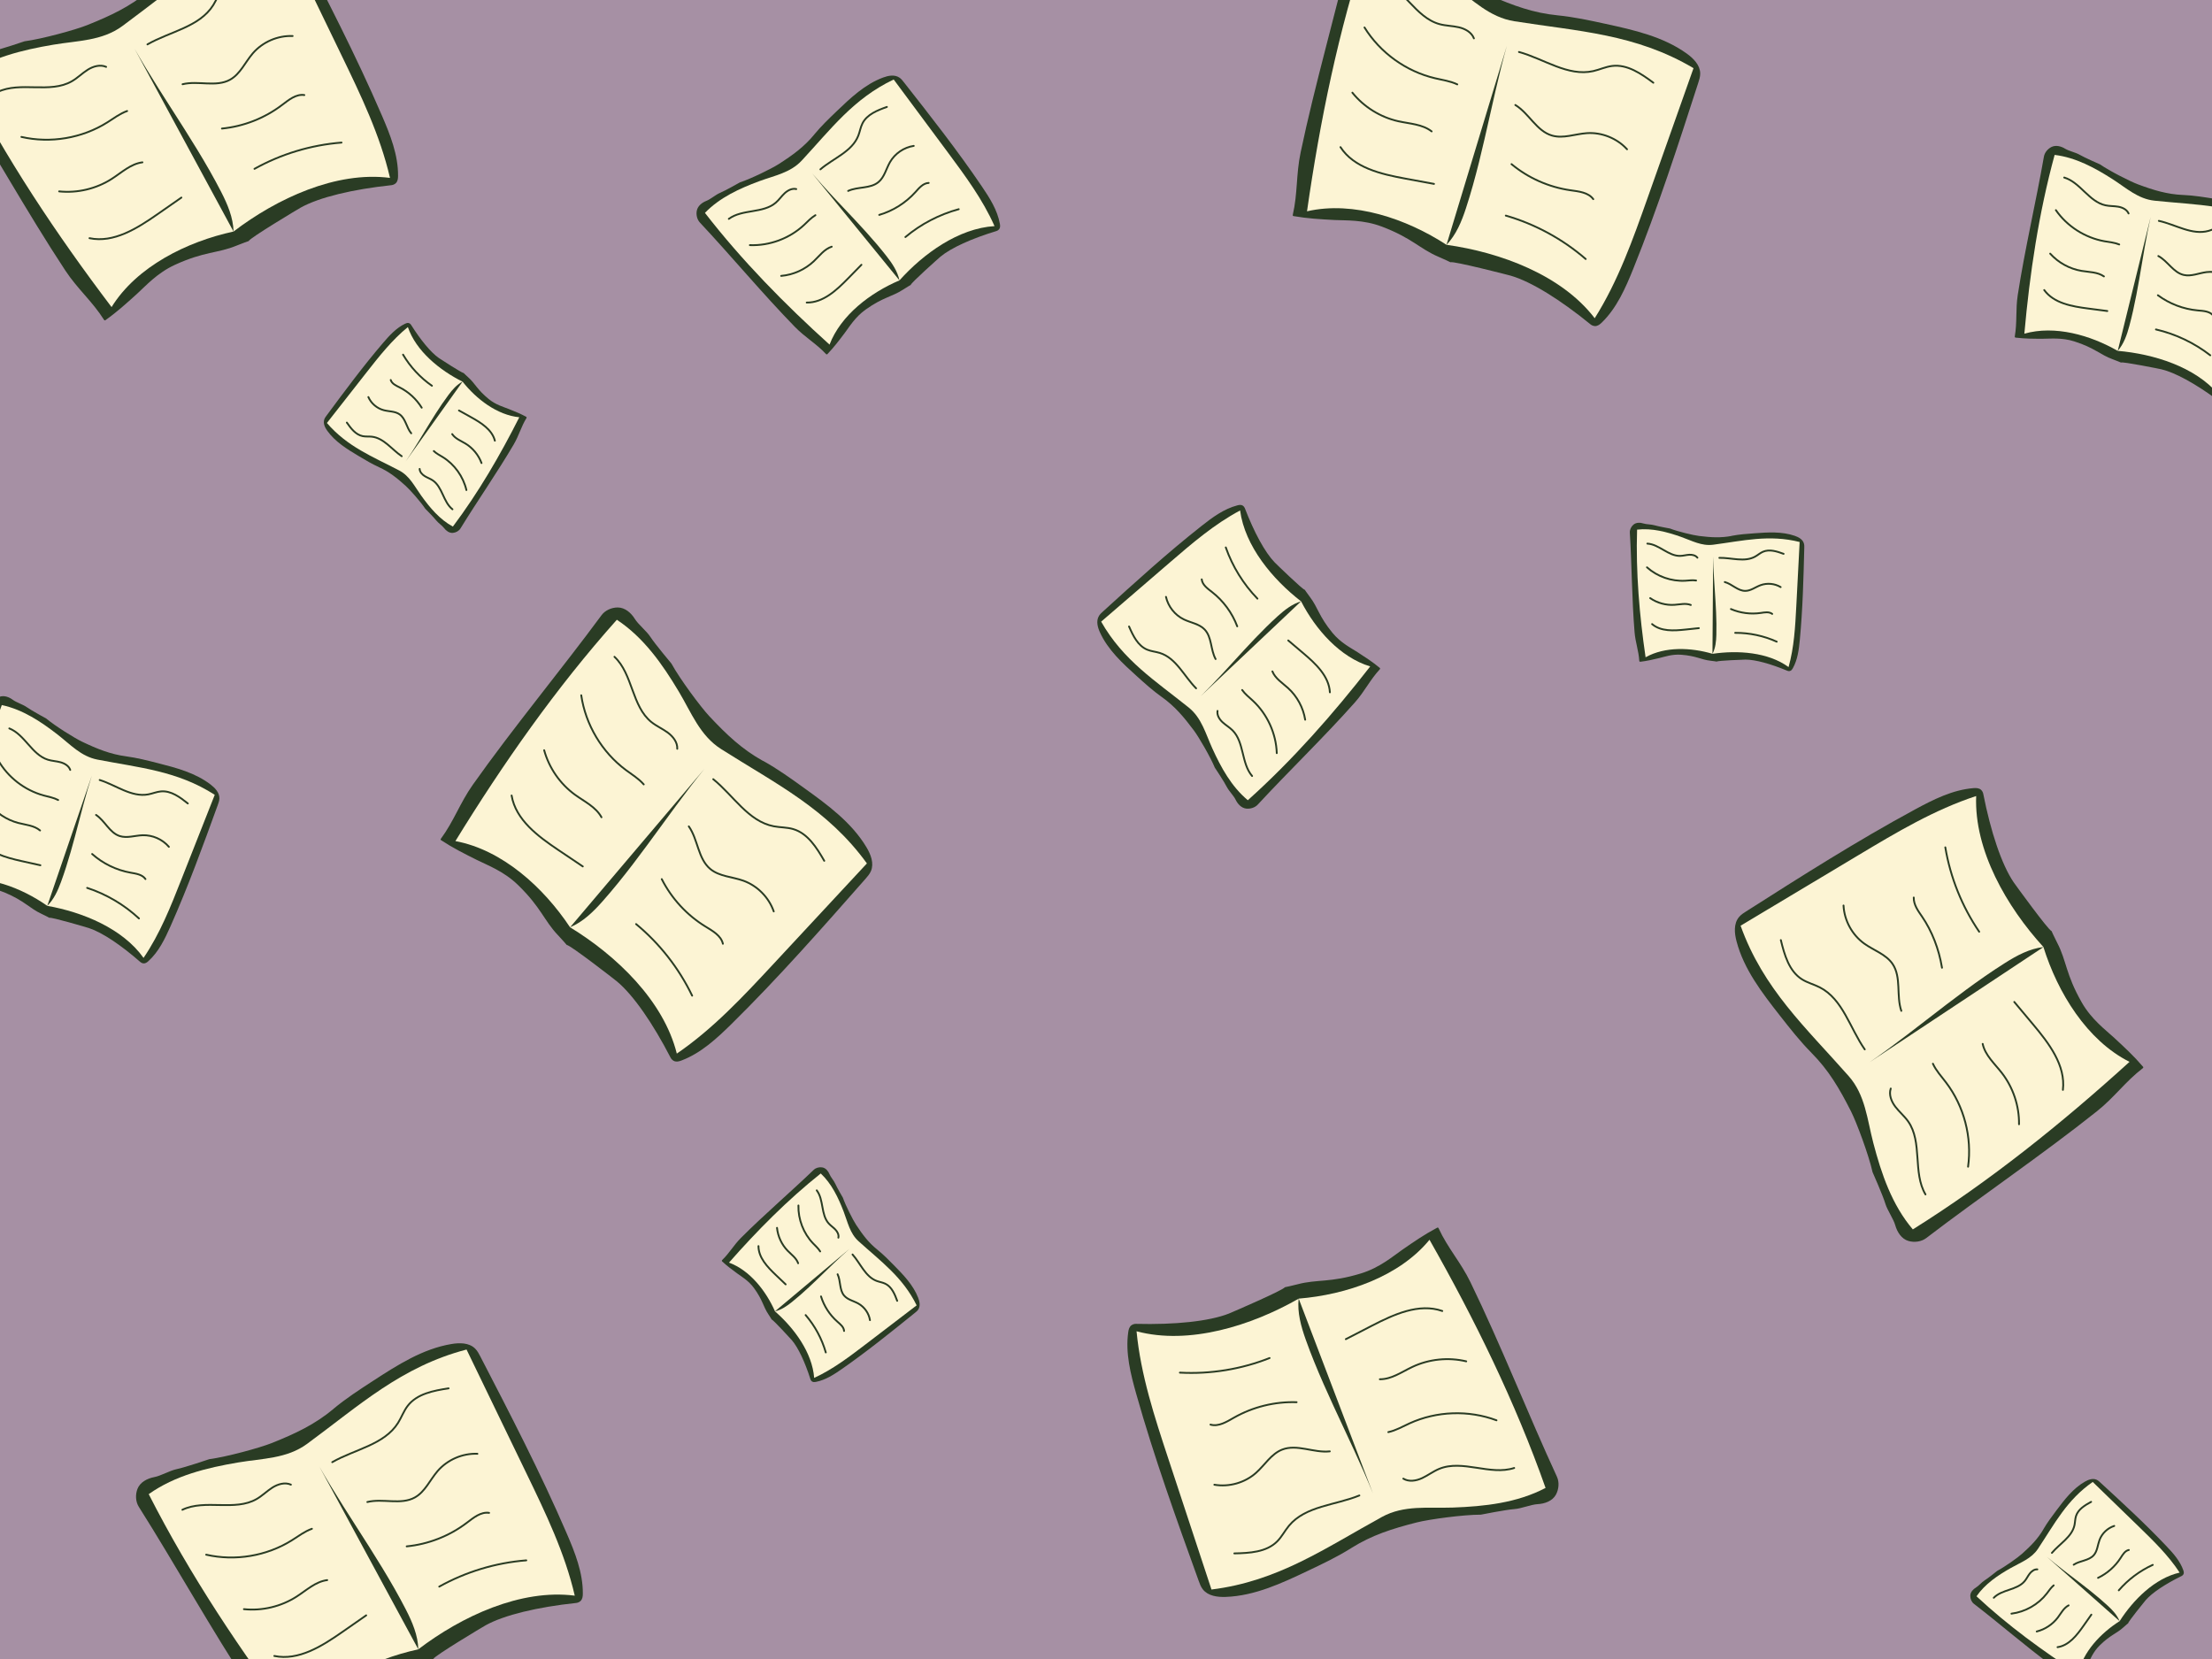<?xml version="1.0" encoding="UTF-8"?>
<svg id="Layer_2" data-name="Layer 2" xmlns="http://www.w3.org/2000/svg" xmlns:xlink="http://www.w3.org/1999/xlink" viewBox="0 0 601.33 451">
  <defs>
    <style>
      .cls-1 {
        fill: #a690a4;
      }

      .cls-2 {
        fill: #fcf4d4;
      }

      .cls-3 {
        clip-path: url(#clippath);
      }

      .cls-4, .cls-5 {
        fill: none;
      }

      .cls-5, .cls-6 {
        stroke: #2a3c24;
        stroke-linecap: round;
        stroke-linejoin: round;
        stroke-width: .5px;
      }

      .cls-6 {
        fill: #2a3c24;
      }
    </style>
    <clipPath id="clippath">
      <rect class="cls-4" width="601.33" height="451"/>
    </clipPath>
  </defs>
  <g id="flyvende_bøger" data-name="flyvende bøger">
    <g class="cls-3">
      <rect class="cls-1" width="601.33" height="451"/>
      <g>
        <path class="cls-6" d="m40.56-2.22c3.39-2.82,7.1-5.23,10.8-7.63,6.59-4.28,13.41-8.65,21.16-9.95,2.18-.37,4.69-.38,6.25,1.18.58.58.96,1.31,1.34,2.04,8.21,15.86,16.43,31.73,23.5,48.13,2.24,5.2,4.4,10.62,4.35,16.28,0,.66-.08,1.41-.59,1.84-.27.23-.62.38-.97.42-10.55,1.12-19.63,3.28-24.74,6.11-.71.39-13.96,8.33-14.18,9.11,0,0-1.64.56-3.31,1.25-5.04,2.08-8.62,1.5-16.69,5.19-4.95,2.26-8.16,5.92-10.4,7.94-2.94,2.65-5.34,4.85-8.57,7.15-3.27-5.16-7.18-8.35-10.55-13.45C7.52,57.56-2.42,39.6-12.27,24.05c-.85-1.34-.92-3.17-.35-4.65.67-1.74,2.56-2.71,4.4-3.06s4.25-1.78,6.08-2.16c2.32-.48,8.87-2.71,8.87-2.71,4.67-.61,13.79-3.1,17.04-4.4,6.47-2.59,11.69-5.05,16.8-9.29Z"/>
        <path class="cls-2" d="m33.25,7.09c7.79,15.29,19.03,29.8,26.87,45.07,1.73,3.38,3.28,6.99,3.37,10.78,11.76-8.97,27.85-16.47,42.53-14.58-2.69-11.62-7.93-22.47-13.12-33.21-5.43-11.23-10.87-22.47-16.3-33.7C58.86-13.92,47.47-3.36,33.25,7.09c-5.53,4.06-12.13,3.94-18.74,5.06-8.52,1.44-17.16,3.54-24.32,8.61C1.39,42.79,15.39,63.77,30.33,83.48c6.84-11.03,20.47-17.78,33.15-20.54"/>
        <path class="cls-5" d="m40.08,12.07c6.11-3.51,14.14-4.71,17.89-10.68.95-1.51,1.54-3.23,2.63-4.64,2.52-3.28,7.03-4.13,11.11-4.75"/>
        <path class="cls-5" d="m49.63,22.9c4.25-1.05,9.1.88,12.92-1.24,2.78-1.55,4.1-4.76,6.18-7.17,2.66-3.08,6.75-4.86,10.82-4.7"/>
        <path class="cls-5" d="m60.33,34.95c5.88-.58,11.6-2.81,16.31-6.39,1.83-1.38,3.83-3.06,6.09-2.72"/>
        <path class="cls-5" d="m69.18,45.9c7.25-4.04,15.38-6.49,23.66-7.14"/>
        <path class="cls-5" d="m-.65,25.01c6.21-2.97,14.24.52,20.2-2.93,1.53-.88,2.79-2.17,4.28-3.11s3.41-1.51,5.02-.79"/>
        <path class="cls-5" d="m5.82,37.22c7.88,1.81,16.47.37,23.32-3.93,1.77-1.11,3.45-2.41,5.42-3.11"/>
        <path class="cls-5" d="m16.08,52.03c4.97.51,10.1-.71,14.31-3.41,2.68-1.72,5.17-4.09,8.33-4.49"/>
        <path class="cls-5" d="m24.33,64.75c6.58,1.37,12.95-2.66,18.46-6.5,2.17-1.51,4.35-3.02,6.52-4.54"/>
      </g>
      <g>
        <path class="cls-6" d="m207.37,207.08c3.86,2.14,7.45,4.72,11.03,7.3,6.37,4.58,12.93,9.36,16.95,16.1,1.13,1.89,2.05,4.23,1.17,6.26-.33.75-.88,1.37-1.41,1.99-11.8,13.4-23.6,26.82-36.32,39.36-4.03,3.97-8.3,7.95-13.59,9.96-.62.24-1.34.44-1.93.12-.31-.17-.58-.44-.74-.75-4.87-9.43-10.18-17.1-14.67-20.83-.62-.52-12.82-9.99-13.63-9.9,0,0-1.11-1.32-2.36-2.63-3.77-3.94-4.53-7.49-10.89-13.67-3.9-3.79-8.48-5.46-11.17-6.81-3.54-1.77-6.46-3.22-9.77-5.39,3.62-4.92,5.18-9.72,8.7-14.71,10.93-15.47,24.06-31.26,34.98-46.08.94-1.28,2.62-2.01,4.21-2.01,1.87,0,3.46,1.41,4.44,2.99s3.2,3.31,4.22,4.88c1.29,1.99,5.74,7.28,5.74,7.28,2.26,4.13,7.89,11.73,10.28,14.29,4.76,5.09,8.95,9.06,14.75,12.28Z"/>
        <path class="cls-2" d="m196.05,203.64c-11.42,12.81-20.86,28.55-32.25,41.39-2.52,2.84-5.32,5.59-8.83,7.05,12.63,7.71,25.45,19.98,29.02,34.34,9.85-6.73,18.06-15.54,26.19-24.28,8.5-9.14,17-18.28,25.49-27.42-10.75-14.84-24.73-21.62-39.62-31.08-5.8-3.68-8.07-9.87-11.51-15.62-4.43-7.42-9.53-14.71-16.85-19.54-16.47,18.44-30.94,39.1-43.89,60.17,12.76,2.37,24,12.62,31.17,23.44"/>
        <path class="cls-5" d="m193.89,211.82c5.49,4.42,9.52,11.47,16.44,12.8,1.75.34,3.57.26,5.28.76,3.97,1.16,6.4,5.05,8.46,8.63"/>
        <path class="cls-5" d="m187.25,224.65c2.52,3.58,2.48,8.8,5.85,11.59,2.45,2.03,5.93,2.1,8.93,3.16,3.83,1.36,6.98,4.53,8.31,8.37"/>
        <path class="cls-5" d="m179.9,238.99c2.67,5.27,6.83,9.79,11.87,12.88,1.95,1.2,4.24,2.46,4.75,4.69"/>
        <path class="cls-5" d="m172.92,251.21c6.4,5.29,11.63,11.98,15.24,19.46"/>
        <path class="cls-5" d="m167.04,178.55c5.02,4.71,4.68,13.46,10.06,17.76,1.38,1.1,3.03,1.81,4.45,2.86s2.65,2.62,2.56,4.39"/>
        <path class="cls-5" d="m158.01,189.01c1.17,8,5.63,15.48,12.12,20.31,1.67,1.25,3.5,2.34,4.87,3.92"/>
        <path class="cls-5" d="m147.93,203.95c1.33,4.82,4.33,9.15,8.37,12.09,2.58,1.87,5.69,3.33,7.21,6.13"/>
        <path class="cls-5" d="m139.08,216.26c1.12,6.63,7.18,11.1,12.76,14.85,2.2,1.48,4.4,2.95,6.59,4.43"/>
      </g>
      <g>
        <path class="cls-6" d="m90.79,383.2c3.39-2.82,7.1-5.23,10.8-7.63,6.59-4.28,13.41-8.65,21.16-9.95,2.18-.37,4.69-.38,6.25,1.18.58.58.96,1.31,1.34,2.04,8.21,15.86,16.43,31.73,23.5,48.13,2.24,5.2,4.4,10.62,4.35,16.28,0,.66-.08,1.41-.59,1.84-.27.23-.62.38-.97.42-10.55,1.12-19.63,3.28-24.74,6.11-.71.39-13.96,8.33-14.18,9.11,0,0-1.64.56-3.31,1.25-5.04,2.08-8.62,1.5-16.69,5.19-4.95,2.26-8.16,5.92-10.4,7.94-2.94,2.65-5.34,4.85-8.57,7.15-3.27-5.16-7.18-8.35-10.55-13.45-10.45-15.8-20.4-33.76-30.24-49.31-.85-1.34-.92-3.17-.35-4.65.67-1.74,2.56-2.71,4.4-3.06s4.25-1.78,6.08-2.16c2.32-.48,8.87-2.71,8.87-2.71,4.67-.61,13.79-3.1,17.04-4.4,6.47-2.59,11.69-5.05,16.8-9.29Z"/>
        <path class="cls-2" d="m83.48,392.51c7.79,15.29,19.03,29.8,26.87,45.07,1.73,3.38,3.28,6.99,3.37,10.78,11.76-8.97,27.85-16.47,42.53-14.58-2.69-11.62-7.93-22.47-13.12-33.21-5.43-11.23-10.87-22.47-16.3-33.7-17.73,4.63-29.12,15.2-43.34,25.64-5.53,4.06-12.13,3.94-18.74,5.06-8.52,1.44-17.16,3.54-24.32,8.61,11.21,22.04,25.21,43.02,40.14,62.73,6.84-11.03,20.47-17.78,33.15-20.54"/>
        <path class="cls-5" d="m90.32,397.49c6.11-3.51,14.14-4.71,17.89-10.68.95-1.51,1.54-3.23,2.63-4.64,2.52-3.28,7.03-4.13,11.11-4.75"/>
        <path class="cls-5" d="m99.86,408.32c4.25-1.05,9.1.88,12.92-1.24,2.78-1.55,4.1-4.76,6.18-7.17,2.66-3.08,6.75-4.86,10.82-4.7"/>
        <path class="cls-5" d="m110.56,420.38c5.88-.58,11.6-2.81,16.31-6.39,1.83-1.38,3.83-3.06,6.09-2.72"/>
        <path class="cls-5" d="m119.41,431.32c7.25-4.04,15.38-6.49,23.66-7.14"/>
        <path class="cls-5" d="m49.58,410.43c6.21-2.97,14.24.52,20.2-2.93,1.53-.88,2.79-2.17,4.28-3.11s3.41-1.51,5.02-.79"/>
        <path class="cls-5" d="m56.05,422.64c7.88,1.81,16.47.37,23.32-3.93,1.77-1.11,3.45-2.41,5.42-3.11"/>
        <path class="cls-5" d="m66.31,437.45c4.97.51,10.1-.71,14.31-3.41,2.68-1.72,5.17-4.09,8.33-4.49"/>
        <path class="cls-5" d="m74.57,450.17c6.58,1.37,12.95-2.66,18.46-6.5,2.17-1.51,4.35-3.02,6.52-4.54"/>
      </g>
      <g>
        <path class="cls-6" d="m423.41,4.42c4.39.43,8.71,1.37,13.02,2.31,7.67,1.67,15.59,3.45,21.96,8.03,1.79,1.29,3.57,3.07,3.56,5.27,0,.82-.26,1.61-.51,2.39-5.49,16.99-10.99,34-17.67,50.56-2.12,5.25-4.45,10.6-8.51,14.54-.48.46-1.06.93-1.72.87-.35-.03-.71-.17-.98-.39-8.22-6.71-16.14-11.64-21.74-13.28-.78-.23-15.74-4.06-16.45-3.67,0,0-1.55-.77-3.21-1.47-5.02-2.12-7.13-5.07-15.43-8.22-5.09-1.93-9.95-1.64-12.95-1.8-3.95-.22-7.2-.39-11.1-1.06,1.37-5.95.88-10.98,2.13-16.96,3.88-18.55,9.64-38.25,13.77-56.19.36-1.55,1.61-2.89,3.06-3.52,1.71-.75,3.73-.09,5.27.97s4.26,1.77,5.81,2.8c1.97,1.31,8.16,4.4,8.16,4.4,3.72,2.89,11.9,7.62,15.12,9.02,6.39,2.77,11.81,4.75,18.42,5.4Z"/>
        <path class="cls-2" d="m411.66,5.77c-5.38,16.3-7.79,34.49-13.13,50.8-1.18,3.61-2.66,7.24-5.29,9.98,14.65,2.05,31.3,8.21,40.28,19.96,6.36-10.09,10.39-21.44,14.37-32.69,4.16-11.76,8.32-23.53,12.49-35.29-15.77-9.34-31.29-10-48.72-12.76-6.78-1.07-11.33-5.84-16.78-9.76-7.01-5.04-14.59-9.7-23.23-11.23-7.78,23.47-12.84,48.18-16.34,72.66,12.65-2.9,27.04,2.03,37.92,9.11"/>
        <path class="cls-5" d="m412.93,14.13c6.8,1.87,13.3,6.74,20.18,5.2,1.74-.39,3.38-1.18,5.15-1.4,4.1-.51,7.88,2.09,11.2,4.56"/>
        <path class="cls-5" d="m411.94,28.54c3.73,2.28,5.77,7.09,9.97,8.31,3.06.89,6.27-.43,9.45-.65,4.06-.28,8.21,1.38,10.95,4.38"/>
        <path class="cls-5" d="m410.9,44.62c4.55,3.78,10.16,6.26,16.01,7.1,2.27.32,4.87.57,6.22,2.42"/>
        <path class="cls-5" d="m409.35,58.61c7.97,2.31,15.44,6.36,21.72,11.8"/>
        <path class="cls-5" d="m375.07-5.72c6.48,2.32,9.65,10.49,16.3,12.29,1.7.46,3.5.45,5.22.85s3.47,1.36,4.09,3.01"/>
        <path class="cls-5" d="m370.94,7.47c4.26,6.88,11.32,11.96,19.2,13.81,2.03.48,4.14.76,6.02,1.66"/>
        <path class="cls-5" d="m367.64,25.19c3.13,3.89,7.62,6.68,12.49,7.77,3.11.69,6.55.79,9.06,2.76"/>
        <path class="cls-5" d="m364.41,40c3.66,5.64,11,7.33,17.61,8.55,2.6.48,5.21.96,7.81,1.44"/>
      </g>
      <g>
        <path class="cls-6" d="m221.56,36.7c1.86-2.25,3.97-4.28,6.08-6.3,3.75-3.6,7.65-7.29,12.52-9.09,1.37-.51,3-.83,4.21,0,.45.3.79.74,1.12,1.16,7.3,9.29,14.61,18.59,21.24,28.38,2.1,3.1,4.18,6.36,4.84,10.05.08.43.12.93-.16,1.27-.15.18-.35.33-.58.39-6.72,2.04-12.35,4.56-15.33,7.03-.41.34-8.04,7.14-8.09,7.68,0,0-1,.57-1.99,1.22-3.02,1.98-5.42,2.04-10.21,5.44-2.94,2.08-4.57,4.86-5.78,6.45-1.58,2.09-2.87,3.81-4.68,5.71-2.77-2.95-5.7-4.54-8.52-7.44-8.75-8.98-17.44-19.43-25.77-28.31-.72-.77-.99-1.95-.8-2.98.22-1.22,1.33-2.08,2.48-2.53s2.54-1.68,3.68-2.16c1.45-.6,5.43-2.86,5.43-2.86,2.96-.97,8.58-3.72,10.54-4.97,3.88-2.48,6.97-4.73,9.77-8.12Z"/>
        <path class="cls-2" d="m217.95,43.65c6.96,8.97,16.07,17.02,23.05,25.98,1.55,1.98,3,4.14,3.52,6.59,6.54-7.29,16.07-14.16,25.84-14.75-3.19-7.22-7.94-13.63-12.64-19.97-4.92-6.63-9.85-13.26-14.77-19.89-10.96,5.21-17.05,13.49-25,22.04-3.09,3.33-7.4,4.07-11.56,5.61-5.36,1.99-10.72,4.43-14.75,8.61,10.02,12.94,21.72,24.85,33.87,35.81,3.08-8.02,11.1-14.1,19.01-17.46"/>
        <path class="cls-5" d="m223.02,46.04c3.54-3.04,8.61-4.81,10.31-9.16.43-1.1.6-2.29,1.13-3.34,1.23-2.44,4.06-3.56,6.64-4.47"/>
        <path class="cls-5" d="m230.57,51.9c2.63-1.21,6.03-.55,8.25-2.41,1.62-1.35,2.08-3.61,3.13-5.43,1.34-2.33,3.79-4,6.45-4.4"/>
        <path class="cls-5" d="m239.02,58.42c3.75-1.1,7.19-3.27,9.81-6.17,1.02-1.13,2.11-2.46,3.63-2.52"/>
        <path class="cls-5" d="m246.13,64.44c4.21-3.53,9.2-6.13,14.5-7.57"/>
        <path class="cls-5" d="m198.13,59.5c3.67-2.7,9.32-1.43,12.77-4.41.88-.76,1.54-1.75,2.4-2.55s2.03-1.41,3.16-1.14"/>
        <path class="cls-5" d="m203.85,66.64c5.35.2,10.75-1.8,14.68-5.44,1.01-.94,1.95-1.99,3.14-2.7"/>
        <path class="cls-5" d="m212.36,75c3.29-.28,6.48-1.72,8.88-3.99,1.53-1.45,2.85-3.3,4.86-3.95"/>
        <path class="cls-5" d="m219.3,82.25c4.45.07,8.09-3.34,11.2-6.51,1.23-1.25,2.45-2.5,3.68-3.76"/>
      </g>
      <g>
        <path class="cls-6" d="m34.26,205.86c2.89.39,5.73,1.11,8.56,1.83,5.04,1.29,10.23,2.64,14.34,5.83,1.15.89,2.29,2.11,2.23,3.57-.02.54-.21,1.06-.39,1.57-4.03,11.11-8.07,22.23-12.87,33.03-1.52,3.42-3.19,6.91-5.97,9.42-.33.3-.72.59-1.16.54-.23-.03-.46-.13-.64-.28-5.28-4.63-10.4-8.08-14.07-9.3-.51-.17-10.31-3.06-10.79-2.81,0,0-1.01-.55-2.09-1.05-3.27-1.52-4.6-3.52-10.01-5.8-3.32-1.4-6.54-1.32-8.53-1.5-2.61-.24-4.76-.42-7.32-.96,1.04-3.91.84-7.24,1.81-11.17,3-12.18,7.28-25.07,10.42-36.84.27-1.01,1.13-1.87,2.11-2.26,1.15-.46,2.47.03,3.46.77s2.77,1.27,3.78,1.99c1.27.91,5.3,3.1,5.3,3.1,2.39,2,7.69,5.32,9.79,6.32,4.16,1.98,7.7,3.42,12.06,4Z"/>
        <path class="cls-2" d="m26.46,206.48c-3.94,10.65-5.96,22.63-9.88,33.29-.87,2.36-1.93,4.73-3.74,6.48,9.64,1.7,20.51,6.16,26.18,14.15,4.45-6.52,7.38-13.94,10.27-21.28,3.03-7.68,6.06-15.37,9.09-23.05-10.21-6.55-20.46-7.35-31.92-9.58-4.46-.87-7.36-4.13-10.87-6.85-4.52-3.5-9.42-6.76-15.1-7.97-5.7,15.34-9.62,31.57-12.51,47.67,8.44-1.62,17.84,1.98,24.87,6.91"/>
        <path class="cls-5" d="m27.1,212.04c4.45,1.4,8.64,4.77,13.22,3.91,1.16-.22,2.26-.7,3.44-.81,2.73-.24,5.16,1.57,7.3,3.28"/>
        <path class="cls-5" d="m26.11,221.54c2.42,1.59,3.65,4.82,6.4,5.73,2,.66,4.16-.14,6.26-.21,2.69-.09,5.4,1.1,7.14,3.15"/>
        <path class="cls-5" d="m25.05,232.16c2.92,2.6,6.57,4.38,10.43,5.07,1.49.27,3.21.49,4.06,1.74"/>
        <path class="cls-5" d="m23.69,241.37c5.22,1.71,10.06,4.57,14.09,8.31"/>
        <path class="cls-5" d="m2.53,198.02c4.23,1.69,6.14,7.16,10.49,8.51,1.12.35,2.3.38,3.43.69s2.26.98,2.64,2.08"/>
        <path class="cls-5" d="m-.51,206.65c2.65,4.65,7.21,8.18,12.37,9.59,1.33.36,2.72.6,3.95,1.24"/>
        <path class="cls-5" d="m-3.11,218.29c1.98,2.65,4.88,4.59,8.08,5.43,2.04.53,4.31.68,5.92,2.04"/>
        <path class="cls-5" d="m-5.6,228.01c2.29,3.81,7.11,5.1,11.45,6.07,1.71.38,3.42.76,5.13,1.14"/>
      </g>
      <g>
        <path class="cls-6" d="m315.94,189.25c-2.38-1.69-4.55-3.65-6.72-5.61-3.86-3.48-7.82-7.1-9.97-11.83-.61-1.33-1.04-2.94-.31-4.2.27-.47.68-.84,1.08-1.2,8.74-7.95,17.49-15.92,26.77-23.23,2.94-2.32,6.04-4.62,9.67-5.56.43-.11.92-.19,1.28.06.19.14.35.33.43.55,2.52,6.56,5.45,11.99,8.12,14.78.37.39,7.71,7.51,8.24,7.51,0,0,.64.95,1.36,1.9,2.19,2.87,2.43,5.26,6.16,9.79,2.29,2.78,5.18,4.21,6.85,5.29,2.2,1.43,4.01,2.59,6.03,4.26-2.74,2.97-4.12,6.02-6.8,9.04-8.32,9.38-18.11,18.8-26.38,27.75-.71.77-1.87,1.13-2.92,1.02-1.23-.13-2.17-1.18-2.71-2.29s-1.86-2.41-2.42-3.52c-.7-1.4-3.24-5.21-3.24-5.21-1.19-2.88-4.33-8.29-5.72-10.15-2.76-3.69-5.22-6.61-8.81-9.16Z"/>
        <path class="cls-2" d="m323.14,192.34c8.45-7.59,15.81-17.25,24.24-24.87,1.87-1.68,3.91-3.29,6.32-3.99-7.74-5.99-15.28-15-16.58-24.71-6.97,3.7-13.02,8.9-19,14.05-6.26,5.39-12.52,10.78-18.77,16.17,5.99,10.55,14.68,16.03,23.79,23.34,3.54,2.85,4.59,7.08,6.43,11.12,2.37,5.2,5.19,10.37,9.65,14.09,12.19-10.93,23.21-23.46,33.27-36.37-8.22-2.49-14.86-10.06-18.79-17.7"/>
        <path class="cls-5" d="m325.16,187.12c-3.29-3.31-5.42-8.24-9.88-9.62-1.13-.35-2.33-.43-3.42-.89-2.53-1.05-3.84-3.79-4.93-6.3"/>
        <path class="cls-5" d="m330.46,179.16c-1.4-2.54-.99-5.97-3-8.05-1.46-1.52-3.75-1.81-5.64-2.73-2.42-1.17-4.26-3.49-4.85-6.12"/>
        <path class="cls-5" d="m336.34,170.27c-1.37-3.66-3.78-6.94-6.87-9.34-1.2-.93-2.61-1.93-2.78-3.43"/>
        <path class="cls-5" d="m341.83,162.74c-3.82-3.95-6.78-8.73-8.6-13.92"/>
        <path class="cls-5" d="m340.38,210.96c-2.96-3.47-2.1-9.2-5.32-12.42-.83-.83-1.86-1.41-2.72-2.21s-1.55-1.92-1.36-3.07"/>
        <path class="cls-5" d="m347.09,204.74c-.18-5.35-2.57-10.59-6.49-14.24-1.01-.94-2.13-1.8-2.92-2.93"/>
        <path class="cls-5" d="m354.81,195.65c-.52-3.27-2.18-6.34-4.62-8.57-1.56-1.42-3.5-2.61-4.29-4.56"/>
        <path class="cls-5" d="m361.53,188.21c-.25-4.44-3.91-7.83-7.31-10.7-1.34-1.13-2.68-2.26-4.01-3.4"/>
      </g>
      <g>
        <path class="cls-6" d="m593.46,53.25c2.92.13,5.81.6,8.69,1.07,5.13.83,10.42,1.73,14.8,4.53,1.23.79,2.47,1.9,2.54,3.36.03.54-.11,1.07-.25,1.59-3.03,11.42-6.06,22.86-9.89,34.04-1.21,3.54-2.57,7.16-5.11,9.91-.3.32-.67.65-1.11.64-.24,0-.47-.09-.66-.23-5.67-4.14-11.08-7.12-14.84-8.01-.52-.12-10.54-2.13-11-1.84,0,0-1.05-.45-2.17-.86-3.39-1.22-4.89-3.1-10.49-4.88-3.43-1.1-6.63-.73-8.63-.73-2.62,0-4.77,0-7.38-.31.69-3.98.2-7.29.81-11.28,1.91-12.39,5.02-25.62,7.11-37.62.18-1.03.96-1.96,1.9-2.44,1.1-.56,2.46-.19,3.51.46s2.88,1.02,3.94,1.64c1.35.8,5.55,2.62,5.55,2.62,2.56,1.78,8.14,4.62,10.31,5.43,4.32,1.61,7.97,2.72,12.36,2.92Z"/>
        <path class="cls-2" d="m585.74,54.56c-2.98,10.96-3.92,23.07-6.88,34.04-.65,2.43-1.5,4.88-3.15,6.78,9.76.84,20.98,4.32,27.33,11.77,3.85-6.89,6.11-14.54,8.34-22.11,2.33-7.92,4.67-15.85,7-23.77-10.75-5.62-21.03-5.5-32.65-6.71-4.52-.47-7.7-3.46-11.43-5.85-4.81-3.08-9.99-5.9-15.75-6.6-4.31,15.79-6.78,32.3-8.23,48.6,8.26-2.36,17.94.39,25.38,4.68"/>
        <path class="cls-5" d="m586.88,60.04c4.56,1,9.03,3.98,13.52,2.72,1.13-.32,2.19-.9,3.35-1.11,2.69-.48,5.28,1.1,7.56,2.61"/>
        <path class="cls-5" d="m586.74,69.6c2.55,1.37,4.07,4.48,6.89,5.14,2.05.48,4.13-.51,6.22-.77,2.67-.33,5.47.62,7.39,2.51"/>
        <path class="cls-5" d="m586.62,80.26c3.14,2.33,6.94,3.78,10.83,4.13,1.51.13,3.24.2,4.2,1.38"/>
        <path class="cls-5" d="m586.09,89.56c5.35,1.24,10.43,3.66,14.77,7.03"/>
        <path class="cls-5" d="m561.15,48.26c4.37,1.31,6.75,6.59,11.21,7.55,1.14.25,2.33.18,3.48.38s2.34.77,2.81,1.84"/>
        <path class="cls-5" d="m558.89,57.13c3.06,4.4,7.91,7.5,13.18,8.45,1.36.24,2.76.35,4.04.88"/>
        <path class="cls-5" d="m557.34,68.95c2.21,2.46,5.27,4.14,8.53,4.69,2.08.35,4.35.29,6.08,1.5"/>
        <path class="cls-5" d="m555.72,78.85c2.62,3.6,7.53,4.45,11.94,5.02,1.74.23,3.48.45,5.21.68"/>
      </g>
      <g>
        <path class="cls-6" d="m555.73,415.81c1.04-1.78,2.28-3.43,3.52-5.08,2.2-2.93,4.5-5.94,7.69-7.75.9-.51,2-.92,2.93-.48.35.16.63.42.91.68,6.14,5.64,12.29,11.29,18.01,17.34,1.82,1.92,3.63,3.95,4.51,6.44.1.29.19.63.04.9-.08.14-.21.27-.36.34-4.45,2.18-8.08,4.58-9.87,6.64-.25.29-4.79,5.89-4.76,6.27,0,0-.63.51-1.25,1.08-1.88,1.72-3.54,2.04-6.49,4.95-1.81,1.78-2.63,3.9-3.29,5.15-.86,1.63-1.57,2.98-2.61,4.51-2.26-1.74-4.49-2.51-6.78-4.21-7.11-5.26-14.35-11.54-21.16-16.78-.59-.45-.91-1.24-.9-1.99.01-.87.69-1.6,1.44-2.05s1.58-1.46,2.32-1.92c.94-.58,3.46-2.61,3.46-2.61,1.95-1.02,5.55-3.57,6.77-4.66,2.42-2.17,4.32-4.09,5.88-6.76Z"/>
        <path class="cls-2" d="m554.01,421.06c5.87,5.46,13.12,10.02,19,15.47,1.3,1.2,2.56,2.54,3.2,4.19,3.72-5.82,9.58-11.68,16.32-13.21-3.04-4.67-7.08-8.59-11.07-12.47-4.18-4.06-8.36-8.11-12.55-12.17-7.04,4.87-10.34,11.33-14.9,18.19-1.78,2.67-4.69,3.67-7.41,5.22-3.51,1.99-6.96,4.3-9.29,7.67,8.45,7.87,17.95,14.83,27.65,21.08,1.23-5.93,6.13-11.08,11.25-14.32"/>
        <path class="cls-5" d="m557.81,422.15c2.12-2.52,5.45-4.33,6.14-7.55.17-.81.16-1.66.41-2.46.58-1.84,2.42-2.94,4.11-3.86"/>
        <path class="cls-5" d="m563.73,425.37c1.69-1.14,4.13-1.07,5.47-2.61.97-1.12,1.04-2.75,1.56-4.14.67-1.78,2.18-3.21,3.99-3.8"/>
        <path class="cls-5" d="m570.35,428.94c2.49-1.2,4.64-3.09,6.13-5.41.58-.9,1.19-1.96,2.24-2.17"/>
        <path class="cls-5" d="m575.99,432.33c2.53-2.93,5.71-5.31,9.24-6.92"/>
        <path class="cls-5" d="m542.01,434.35c2.25-2.3,6.33-2.05,8.39-4.52.53-.63.87-1.4,1.38-2.05s1.25-1.21,2.07-1.15"/>
        <path class="cls-5" d="m546.81,438.67c3.75-.47,7.28-2.48,9.6-5.46.6-.77,1.13-1.61,1.88-2.23"/>
        <path class="cls-5" d="m553.68,443.52c2.26-.57,4.32-1.93,5.73-3.79.9-1.19,1.61-2.62,2.94-3.31"/>
        <path class="cls-5" d="m559.34,447.78c3.1-.45,5.25-3.24,7.06-5.81.71-1.01,1.42-2.02,2.13-3.03"/>
      </g>
      <g>
        <path class="cls-6" d="m470.82,145.91c2.02-.39,4.08-.54,6.14-.69,3.66-.27,7.43-.52,10.9.69.97.34,2,.9,2.29,1.89.11.37.1.75.09,1.14-.21,8.33-.42,16.68-1.21,24.98-.25,2.63-.59,5.34-1.88,7.64-.15.27-.35.56-.65.62-.16.03-.34.02-.49-.05-4.57-1.91-8.77-3.07-11.49-3.07-.38,0-7.58.27-7.85.54,0,0-.8-.14-1.63-.23-2.53-.28-3.86-1.32-8-1.63-2.53-.19-4.67.59-6.04.91-1.8.43-3.28.78-5.11,1-.18-2.85-1.06-5.03-1.29-7.88-.72-8.82-.75-18.4-1.28-26.98-.05-.74.34-1.51.9-1.98.67-.56,1.66-.53,2.49-.26s2.14.23,2.97.48c1.06.32,4.24.89,4.24.89,2.05.8,6.34,1.84,7.96,2.03,3.23.4,5.92.56,8.96-.02Z"/>
        <path class="cls-2" d="m465.74,148.08c-.25,8.01,1.08,16.47.85,24.49-.05,1.77-.23,3.6-1.05,5.17,6.83-1.02,15.1-.47,20.68,3.6,1.51-5.36,1.81-10.98,2.1-16.54.3-5.82.61-11.64.91-17.46-8.3-2.09-15.33-.33-23.5.74-3.18.42-5.85-1.12-8.8-2.15-3.81-1.33-7.82-2.41-11.89-1.95-.37,11.54.64,23.27,2.31,34.7,5.28-2.97,12.37-2.67,18.18-.95"/>
        <path class="cls-5" d="m467.41,151.65c3.29-.06,6.85,1.26,9.72-.34.73-.4,1.36-.98,2.12-1.31,1.77-.77,3.8-.11,5.62.56"/>
        <path class="cls-5" d="m468.88,158.23c1.97.53,3.52,2.41,5.57,2.4,1.49,0,2.75-1.03,4.14-1.54,1.78-.66,3.86-.47,5.48.51"/>
        <path class="cls-5" d="m470.55,165.57c2.54,1.09,5.38,1.46,8.11,1.06,1.06-.16,2.26-.39,3.11.26"/>
        <path class="cls-5" d="m471.71,172.04c3.88-.02,7.76.8,11.29,2.4"/>
        <path class="cls-5" d="m447.83,147.78c3.21.18,5.71,3.42,8.93,3.34.82-.02,1.63-.26,2.45-.31s1.73.15,2.23.8"/>
        <path class="cls-5" d="m447.73,154.23c2.82,2.52,6.65,3.86,10.43,3.64.97-.06,1.95-.21,2.92-.06"/>
        <path class="cls-5" d="m448.6,162.6c1.92,1.33,4.29,1.98,6.62,1.82,1.49-.1,3.04-.51,4.42.04"/>
        <path class="cls-5" d="m449.12,169.66c2.39,2.04,5.9,1.82,9.02,1.49,1.23-.13,2.46-.26,3.69-.39"/>
      </g>
      <g>
        <path class="cls-6" d="m103.12,126.76c-1.88-.84-3.65-1.9-5.42-2.96-3.15-1.88-6.38-3.85-8.52-6.83-.6-.84-1.12-1.89-.79-2.86.12-.36.35-.67.58-.98,4.96-6.7,9.93-13.41,15.35-19.74,1.72-2.01,3.55-4.03,5.93-5.17.28-.13.61-.26.89-.13.15.07.29.18.38.32,2.64,4.19,5.41,7.56,7.64,9.12.31.22,6.36,4.14,6.73,4.07,0,0,.57.57,1.2,1.13,1.91,1.69,2.4,3.31,5.6,5.93,1.96,1.61,4.16,2.21,5.46,2.73,1.72.69,3.13,1.24,4.76,2.12-1.49,2.43-2.03,4.73-3.47,7.19-4.48,7.63-9.97,15.49-14.46,22.81-.39.63-1.14,1.04-1.88,1.1-.87.08-1.66-.52-2.19-1.22s-1.62-1.42-2.15-2.1c-.68-.87-2.96-3.16-2.96-3.16-1.21-1.83-4.13-5.15-5.35-6.24-2.41-2.18-4.52-3.86-7.35-5.13Z"/>
        <path class="cls-2" d="m108.52,127.91c4.81-6.41,8.58-14.1,13.38-20.53,1.06-1.42,2.26-2.81,3.83-3.63-6.18-3.09-12.63-8.3-14.85-14.84-4.32,3.52-7.79,7.94-11.23,12.32-3.59,4.59-7.19,9.17-10.78,13.76,5.59,6.48,12.35,9.09,19.66,12.91,2.84,1.49,4.14,4.28,5.97,6.82,2.35,3.28,5.01,6.47,8.61,8.43,6.94-9.23,12.86-19.41,18.06-29.72-6.03-.6-11.66-4.93-15.42-9.68"/>
        <path class="cls-5" d="m109.21,124.02c-2.73-1.84-4.88-4.96-8.15-5.31-.83-.09-1.67.02-2.49-.15-1.89-.39-3.18-2.1-4.28-3.68"/>
        <path class="cls-5" d="m111.79,117.79c-1.31-1.56-1.5-4-3.18-5.16-1.22-.85-2.84-.74-4.28-1.12-1.84-.48-3.43-1.83-4.19-3.57"/>
        <path class="cls-5" d="m114.64,110.83c-1.45-2.35-3.56-4.29-6.03-5.53-.96-.48-2.07-.98-2.39-2"/>
        <path class="cls-5" d="m117.42,104.87c-3.18-2.21-5.88-5.12-7.85-8.46"/>
        <path class="cls-5" d="m123,138.45c-2.52-1.99-2.71-6.08-5.38-7.87-.68-.46-1.48-.72-2.18-1.16s-1.33-1.12-1.36-1.94"/>
        <path class="cls-5" d="m126.79,133.22c-.86-3.68-3.23-6.98-6.44-8.97-.83-.51-1.72-.95-2.42-1.63"/>
        <path class="cls-5" d="m130.9,125.88c-.81-2.19-2.37-4.09-4.37-5.3-1.27-.77-2.78-1.33-3.6-2.57"/>
        <path class="cls-5" d="m134.53,119.8c-.78-3.04-3.78-4.88-6.52-6.41-1.08-.6-2.16-1.2-3.24-1.8"/>
      </g>
      <g>
        <path class="cls-6" d="m238.34,339.91c1.61,1.29,3.06,2.76,4.5,4.23,2.57,2.61,5.21,5.33,6.53,8.75.37.96.61,2.11.05,2.97-.21.32-.51.56-.81.8-6.49,5.24-12.98,10.48-19.82,15.25-2.17,1.51-4.45,3.01-7.04,3.51-.3.06-.65.09-.9-.1-.13-.1-.23-.25-.28-.41-1.5-4.72-3.34-8.67-5.11-10.74-.25-.29-5.12-5.61-5.49-5.63,0,0-.41-.7-.88-1.4-1.42-2.11-1.49-3.8-3.93-7.15-1.5-2.05-3.47-3.18-4.6-4.01-1.49-1.1-2.72-1.99-4.07-3.25,2.05-1.98,3.15-4.07,5.16-6.08,6.25-6.26,13.54-12.49,19.73-18.45.53-.51,1.37-.72,2.1-.6.86.14,1.48.92,1.81,1.73s1.21,1.78,1.56,2.58c.44,1.02,2.07,3.8,2.07,3.8.72,2.08,2.71,6.02,3.61,7.39,1.79,2.72,3.4,4.87,5.82,6.81Z"/>
        <path class="cls-2" d="m233.4,337.43c-6.26,5-11.85,11.5-18.1,16.51-1.38,1.11-2.89,2.15-4.62,2.55,5.2,4.54,10.14,11.2,10.65,18.09,5.06-2.32,9.54-5.73,13.97-9.11,4.63-3.54,9.26-7.07,13.89-10.61-3.78-7.68-9.68-11.9-15.79-17.43-2.38-2.15-2.94-5.18-4.07-8.1-1.45-3.76-3.23-7.52-6.21-10.32-9.03,7.19-17.32,15.56-24.94,24.23,5.69,2.1,10.05,7.7,12.5,13.24"/>
        <path class="cls-5" d="m231.76,341.03c2.18,2.47,3.48,6.03,6.56,7.19.78.29,1.62.4,2.37.77,1.73.85,2.55,2.83,3.21,4.64"/>
        <path class="cls-5" d="m227.7,346.41c.88,1.84.45,4.25,1.78,5.8.97,1.13,2.56,1.43,3.86,2.16,1.66.93,2.86,2.63,3.16,4.51"/>
        <path class="cls-5" d="m223.19,352.43c.82,2.64,2.37,5.04,4.45,6.86.8.71,1.76,1.46,1.82,2.53"/>
        <path class="cls-5" d="m219.01,357.5c2.53,2.94,4.41,6.43,5.48,10.16"/>
        <path class="cls-5" d="m222.03,323.6c1.94,2.56,1.1,6.56,3.23,8.97.55.62,1.25,1.07,1.82,1.67s1.01,1.42.83,2.22"/>
        <path class="cls-5" d="m217.05,327.71c-.09,3.78,1.37,7.57,3.98,10.3.67.71,1.43,1.35,1.93,2.19"/>
        <path class="cls-5" d="m211.23,333.79c.23,2.32,1.27,4.55,2.9,6.23,1.04,1.07,2.36,1.98,2.84,3.39"/>
        <path class="cls-5" d="m206.19,338.75c0,3.14,2.43,5.67,4.7,7.84.9.85,1.79,1.71,2.69,2.56"/>
      </g>
      <g>
        <path class="cls-6" d="m492.66,286.07c-3.11-3.13-5.84-6.61-8.56-10.08-4.84-6.18-9.81-12.59-11.79-20.19-.56-2.13-.79-4.64.62-6.33.52-.63,1.22-1.08,1.91-1.51,15.06-9.59,30.14-19.18,45.85-27.68,4.98-2.69,10.19-5.33,15.83-5.78.66-.05,1.41-.04,1.88.42.25.25.44.58.5.93,2.05,10.41,5.01,19.26,8.28,24.1.45.67,9.53,13.16,10.33,13.31,0,0,.7,1.58,1.53,3.18,2.52,4.83,2.26,8.45,6.65,16.17,2.69,4.73,6.62,7.6,8.83,9.65,2.9,2.69,5.3,4.89,7.88,7.9-4.85,3.72-7.68,7.89-12.46,11.7-14.81,11.81-31.82,23.32-46.43,34.5-1.26.96-3.08,1.2-4.61.76-1.79-.51-2.93-2.31-3.44-4.11s-2.15-4.07-2.69-5.86c-.68-2.27-3.48-8.59-3.48-8.59-1.02-4.6-4.31-13.46-5.89-16.59-3.15-6.21-6.07-11.19-10.75-15.9Z"/>
        <path class="cls-2" d="m502.57,292.53c14.54-9.12,27.99-21.61,42.51-30.76,3.21-2.03,6.67-3.89,10.44-4.31-9.98-10.92-18.88-26.28-18.3-41.06-11.34,3.71-21.68,9.89-31.92,16.02-10.71,6.41-21.42,12.82-32.12,19.23,6.19,17.25,17.72,27.65,29.39,40.89,4.54,5.15,5,11.73,6.7,18.21,2.19,8.36,5.05,16.78,10.73,23.46,20.96-13.12,40.61-28.93,58.91-45.55-11.6-5.83-19.53-18.81-23.4-31.2"/>
        <path class="cls-5" d="m506.93,285.28c-4.04-5.78-5.95-13.67-12.23-16.87-1.59-.81-3.36-1.25-4.86-2.2-3.49-2.22-4.74-6.63-5.72-10.65"/>
        <path class="cls-5" d="m516.87,274.8c-1.42-4.14.07-9.14-2.38-12.76-1.79-2.63-5.11-3.66-7.69-5.52-3.3-2.37-5.44-6.29-5.64-10.36"/>
        <path class="cls-5" d="m527.93,263.08c-.84-5.12-2.74-9.99-5.43-13.91-1.04-1.52-2.29-3.17-2.25-5.18"/>
        <path class="cls-5" d="m538.04,253.29c-4.67-6.86-7.84-14.75-9.21-22.94"/>
        <path class="cls-5" d="m523.44,324.7c-3.51-5.92-.75-14.23-4.72-19.86-1.02-1.44-2.41-2.58-3.48-3.99s-1.81-3.26-1.24-4.93"/>
        <path class="cls-5" d="m535.02,317.17c1.11-8.01-1.09-16.43-5.98-22.88-1.26-1.66-2.71-3.22-3.58-5.12"/>
        <path class="cls-5" d="m548.87,305.63c.07-5-1.61-10-4.67-13.95-1.95-2.52-4.54-4.79-5.21-7.9"/>
        <path class="cls-5" d="m560.8,296.28c.78-6.68-3.8-12.66-8.12-17.81-1.7-2.03-3.4-4.06-5.1-6.09"/>
      </g>
      <g>
        <path class="cls-6" d="m367.19,420.64c-3.73,2.35-7.73,4.25-11.71,6.14-7.09,3.37-14.43,6.81-22.28,7.09-2.2.08-4.7-.24-6.04-1.99-.5-.65-.78-1.43-1.06-2.2-6.06-16.8-12.12-33.61-16.97-50.8-1.54-5.45-2.97-11.11-2.17-16.71.09-.66.27-1.39.83-1.74.3-.19.66-.3,1.02-.29,10.61.27,19.89-.68,25.32-2.8.76-.3,14.93-6.42,15.25-7.17,0,0,1.7-.34,3.44-.8,5.27-1.4,8.74-.36,17.23-2.95,5.2-1.59,8.87-4.79,11.35-6.5,3.26-2.25,5.93-4.1,9.43-5.96,2.56,5.55,6.02,9.22,8.69,14.72,8.28,17.04,15.78,36.15,23.5,52.86.67,1.44.49,3.27-.26,4.66-.89,1.64-2.9,2.35-4.76,2.45s-4.45,1.21-6.31,1.34c-2.36.17-9.15,1.52-9.15,1.52-4.71-.01-14.08,1.26-17.47,2.12-6.75,1.72-12.25,3.47-17.87,7Z"/>
        <path class="cls-2" d="m375.67,412.38c-5.72-16.18-14.95-32.04-20.71-48.21-1.27-3.58-2.33-7.36-1.92-11.13-12.84,7.35-29.78,12.67-44.07,8.87,1.14,11.87,4.9,23.32,8.64,34.65,3.91,11.85,7.82,23.7,11.73,35.55,18.19-2.26,30.86-11.24,46.34-19.73,6.02-3.3,12.54-2.32,19.24-2.55,8.63-.31,17.48-1.26,25.24-5.34-8.21-23.32-19.34-45.96-31.55-67.46-8.23,10.04-22.62,14.94-35.56,16"/>
        <path class="cls-5" d="m369.54,406.54c-6.52,2.68-14.64,2.81-19.14,8.24-1.14,1.37-1.95,3-3.21,4.26-2.93,2.92-7.51,3.17-11.64,3.25"/>
        <path class="cls-5" d="m361.5,394.55c-4.35.48-8.9-2.07-12.97-.47-2.96,1.17-4.69,4.18-7.07,6.3-3.04,2.71-7.33,3.93-11.34,3.24"/>
        <path class="cls-5" d="m352.48,381.19c-5.91-.2-11.87,1.27-17.01,4.19-1.99,1.13-4.2,2.53-6.4,1.9"/>
        <path class="cls-5" d="m345.14,369.18c-7.72,3.05-16.1,4.42-24.39,3.97"/>
        <path class="cls-5" d="m411.63,399.07c-6.55,2.13-14.05-2.39-20.41.25-1.63.68-3.05,1.78-4.65,2.52s-3.57,1.05-5.08.13"/>
        <path class="cls-5" d="m406.82,386.11c-7.58-2.83-16.27-2.53-23.63.83-1.9.87-3.74,1.94-5.78,2.38"/>
        <path class="cls-5" d="m398.59,370.08c-4.86-1.16-10.11-.62-14.63,1.51-2.89,1.36-5.66,3.38-8.85,3.36"/>
        <path class="cls-5" d="m392.08,356.39c-6.34-2.22-13.19.94-19.16,4.02-2.35,1.21-4.71,2.43-7.06,3.64"/>
      </g>
    </g>
  </g>
</svg>